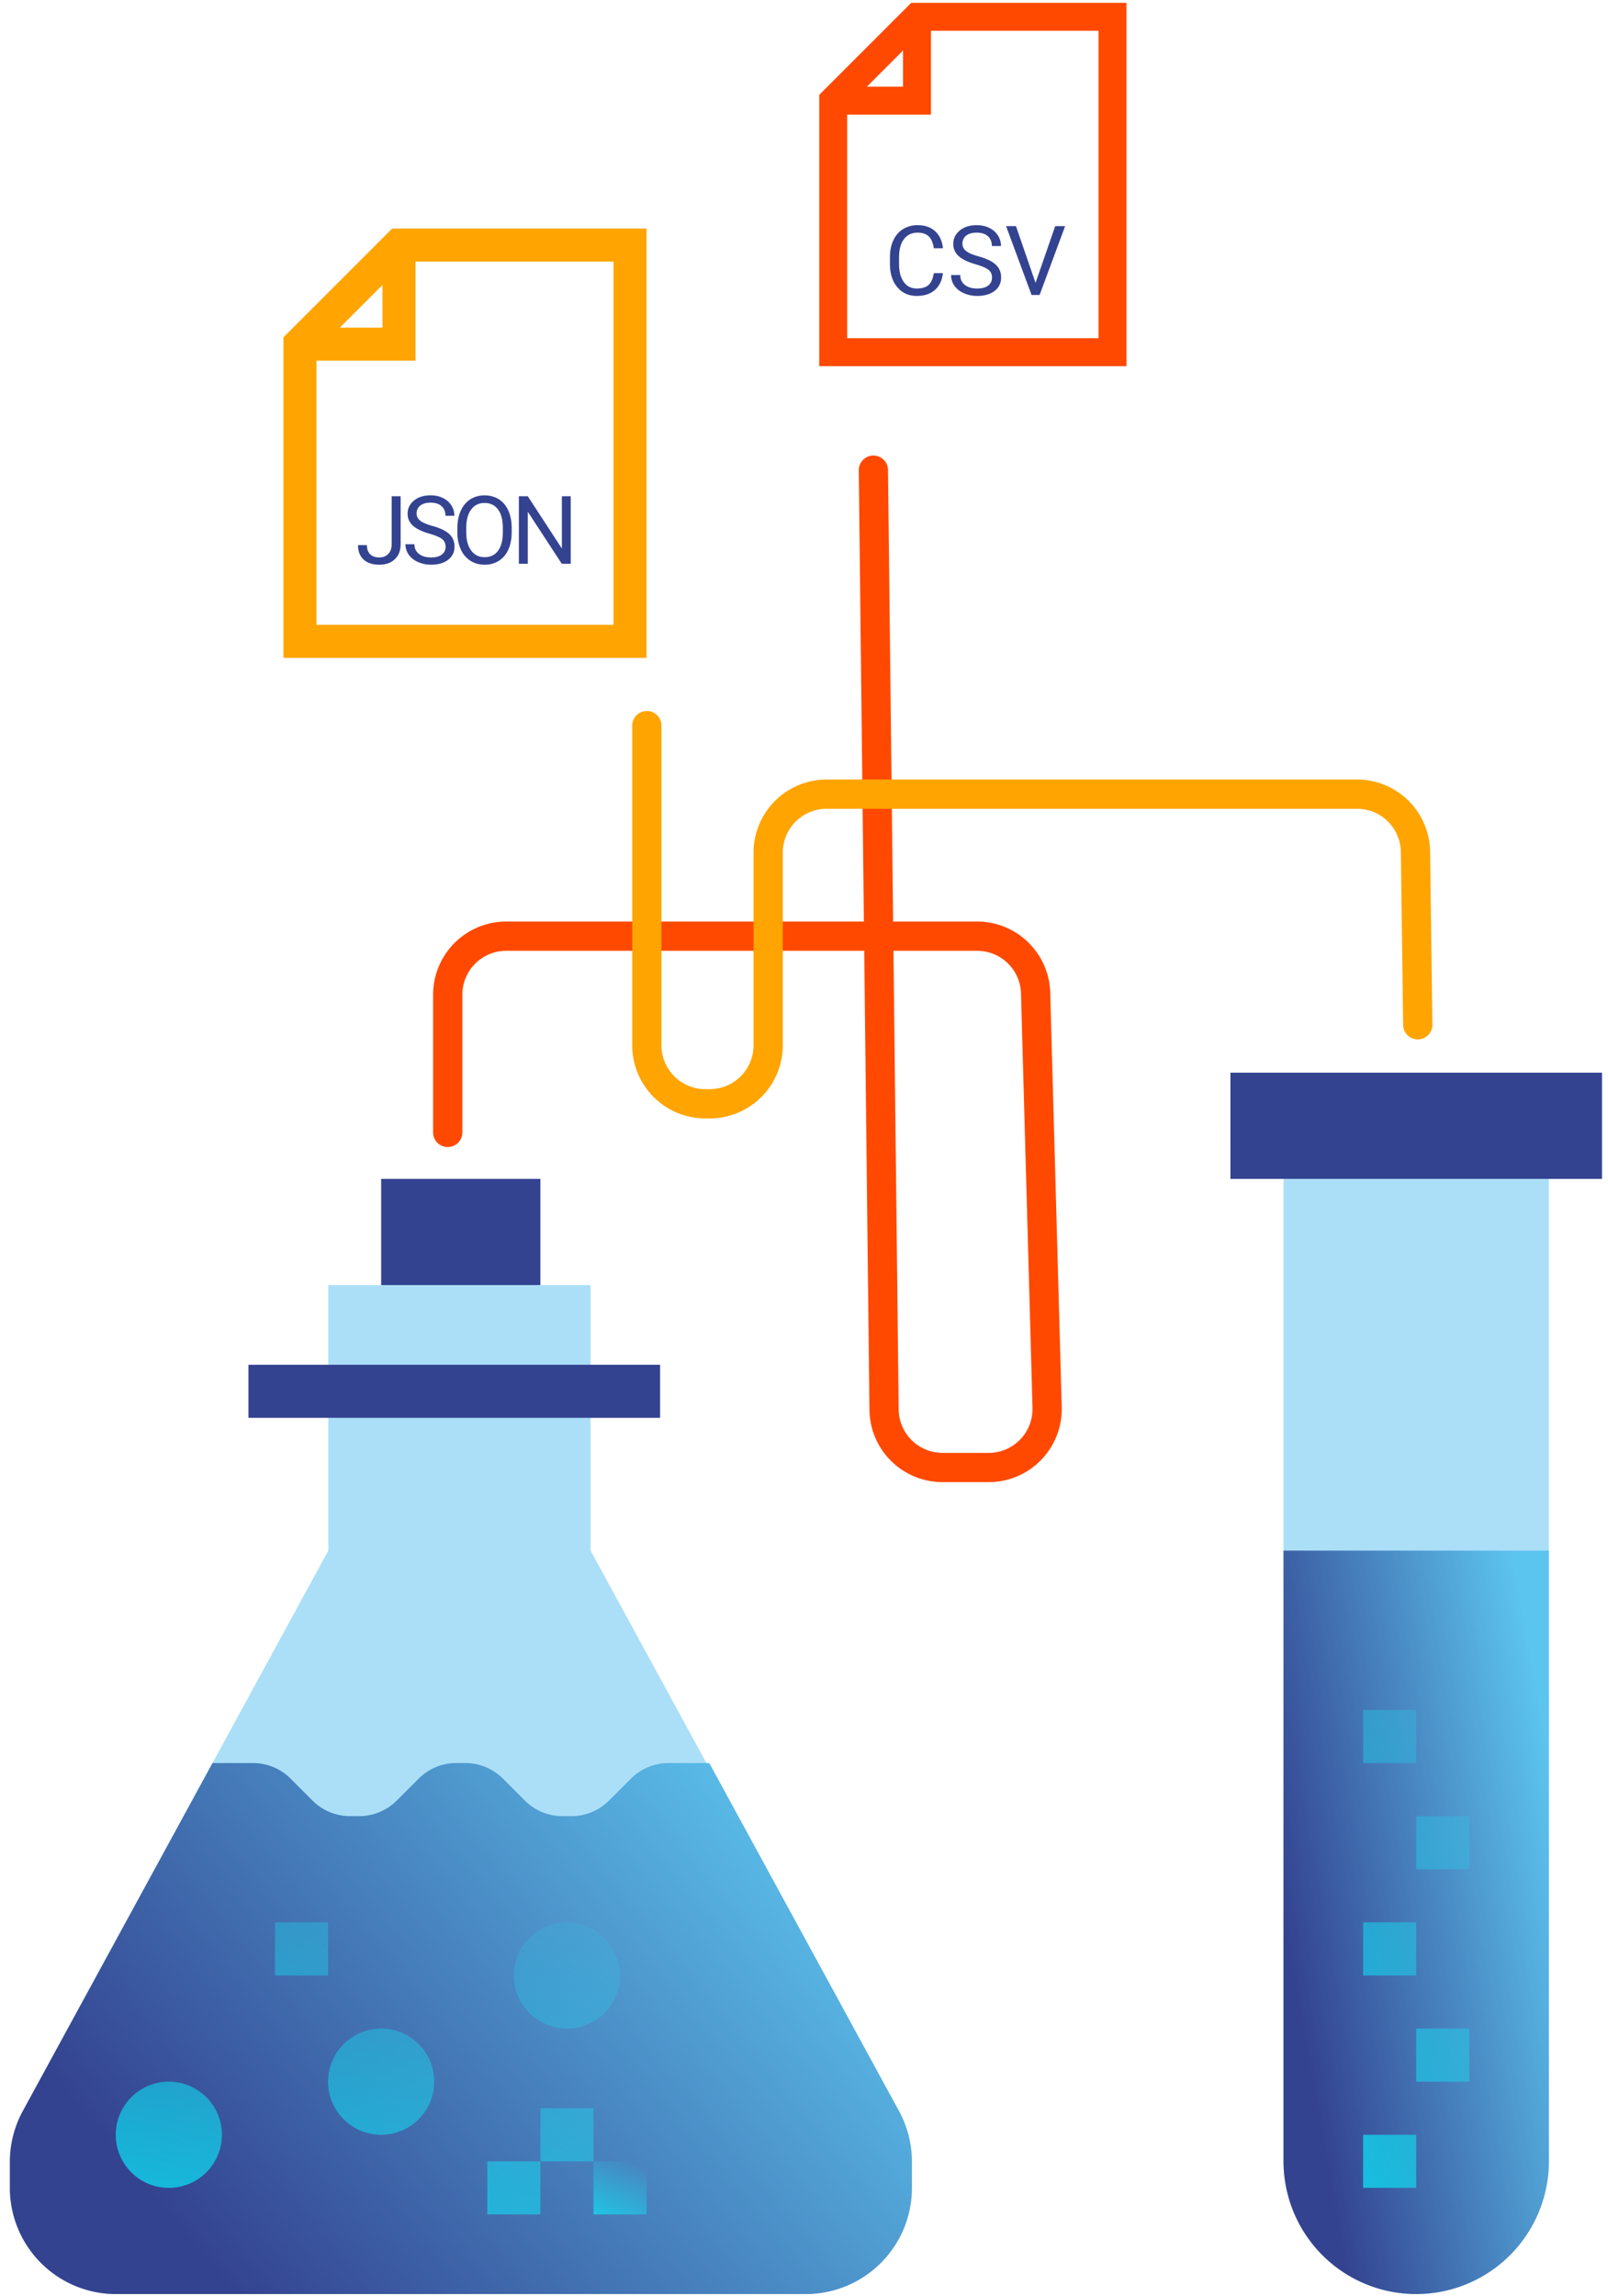 <svg xmlns="http://www.w3.org/2000/svg" width="110" height="157" viewBox="0 0 110 157">
    <defs>
        <linearGradient id="a" x1="89.923%" x2="0%" y1="5.386%" y2="50%">
            <stop offset="0%" stop-color="#5CC5EF"/>
            <stop offset="100%" stop-color="#344390"/>
        </linearGradient>
        <linearGradient id="b" x1="100%" x2="-16.786%" y1="-18.027%" y2="171.563%">
            <stop offset="0%" stop-color="#16F2FE" stop-opacity="0"/>
            <stop offset="100%" stop-color="#00F2FF"/>
        </linearGradient>
        <linearGradient id="c" x1="70.942%" x2="-16.786%" y1="0%" y2="171.563%">
            <stop offset="0%" stop-color="#16F2FE" stop-opacity="0"/>
            <stop offset="100%" stop-color="#00F2FF"/>
        </linearGradient>
    </defs>
    <g fill="none" fill-rule="evenodd">
        <path fill="#344390" d="M26.074 87.87v-7.262h10.893v7.262M84.171 73.346h25.418v7.262H84.17z"/>
        <path fill="#ABDFF8" d="M105.957 80.608H87.802v67.175a9.078 9.078 0 0 0 18.155 0V80.608z"/>
        <path fill="url(#a)" d="M96.224 124.748a9.078 9.078 0 0 0 9.077-9.078V73.913H87.146v41.757a9.078 9.078 0 0 0 9.078 9.078z" transform="translate(.656 32.113)"/>
        <path fill="#ABDFF8" d="M62.188 149.598v-1.779a7.27 7.27 0 0 0-.885-3.477l-20.901-38.317V87.87H22.459v18.155L1.56 144.342a7.276 7.276 0 0 0-.886 3.477v1.78a7.263 7.263 0 0 0 7.262 7.262h46.99a7.263 7.263 0 0 0 7.262-7.263z"/>
        <path fill="url(#a)" d="M61.728 117.486v-1.78a7.27 7.27 0 0 0-.885-3.476L47.864 88.437h-2.788c-.962 0-1.886.383-2.567 1.064l-1.503 1.503a3.632 3.632 0 0 1-2.568 1.064h-.622a3.632 3.632 0 0 1-2.567-1.064l-1.504-1.503a3.639 3.639 0 0 0-2.569-1.064h-.622c-.963 0-1.887.383-2.567 1.064l-1.504 1.503a3.639 3.639 0 0 1-2.569 1.064h-.622a3.632 3.632 0 0 1-2.568-1.064l-1.503-1.503a3.639 3.639 0 0 0-2.57-1.064h-2.77L.905 112.23a7.276 7.276 0 0 0-.886 3.476v1.78a7.263 7.263 0 0 0 7.262 7.262h47.186a7.263 7.263 0 0 0 7.262-7.262z" transform="translate(.656 32.113)"/>
        <path fill="url(#b)" d="M29.049 110.224a3.631 3.631 0 1 1-7.263 0 3.631 3.631 0 0 1 7.263 0zM41.757 102.961a3.631 3.631 0 1 1-7.262 0 3.631 3.631 0 0 1 7.262 0zM14.524 113.855a3.631 3.631 0 1 1-7.262 0 3.631 3.631 0 0 1 7.262 0z" transform="translate(.656 32.113)"/>
        <path fill="#344390" d="M16.996 93.317h28.16v3.63h-28.16z"/>
        <path fill="url(#c)" d="M39.942 115.67h3.63v3.631h-3.63z" transform="translate(.656 32.113)"/>
        <path fill="url(#b)" d="M36.31 112.039h3.632v3.631H36.31zM32.68 115.67h3.63v3.631h-3.63zM18.155 99.33h3.631v3.631h-3.63z" transform="translate(.656 32.113)"/>
        <g fill="url(#b)" transform="translate(93.249 116.919)">
            <path d="M0 29.049h3.631v3.63H0zM3.631 21.786h3.631v3.632h-3.63zM0 14.524h3.631v3.631H0zM3.631 7.262h3.631v3.631h-3.63zM0 0h3.631v3.631H0z"/>
        </g>
        <path stroke="#FF4900" stroke-linecap="round" stroke-width="2" d="M30.628 77.43v-9.417a4 4 0 0 1 4-4h32.219a4 4 0 0 1 3.998 3.89l.786 28.33a4 4 0 0 1-3.999 4.11h-3.155a4 4 0 0 1-4-3.954l-.73-64.24"/>
        <path stroke="#FFA400" stroke-linecap="round" stroke-width="2" d="M96.986 70.068l-.155-11.82a4 4 0 0 0-4-3.947H56.549a4 4 0 0 0-4 4v13.172a4 4 0 0 1-4 4h-.3a4 4 0 0 1-4-4V49.615"/>
        <g>
            <path fill="#FFA400" fill-rule="nonzero" d="M32.937 44.982h11.29V15.63H26.825l-7.435 7.435v21.917H32.937zm-6.773-25.498v2.92h-2.92l2.92-2.92zm-4.516 5.177h6.774v-6.773h13.547v24.836H21.648V24.661z"/>
            <path fill="#344390" d="M26.794 33.933h.612v3.27c0 .441-.133.787-.398 1.036-.266.25-.62.374-1.06.374-.46 0-.817-.117-1.073-.352-.256-.234-.383-.563-.383-.986h.608c0 .264.073.47.218.618.144.148.354.222.63.222.25 0 .454-.079.61-.237.155-.159.234-.38.236-.666v-3.28zm2.587 2.559c-.522-.15-.902-.335-1.14-.554a1.057 1.057 0 0 1-.357-.81c0-.363.146-.664.436-.902.291-.238.669-.357 1.134-.357.317 0 .6.062.848.184.249.123.441.292.577.508.137.215.205.451.205.707h-.612c0-.28-.089-.499-.266-.658-.178-.16-.429-.24-.752-.24-.3 0-.534.066-.702.199a.66.66 0 0 0-.253.55c0 .188.08.347.24.477.16.13.431.249.815.357.384.108.684.226.9.357.217.13.378.281.482.455.105.173.157.377.157.612 0 .374-.145.673-.437.899-.292.225-.682.337-1.17.337a2.17 2.17 0 0 1-.888-.182 1.494 1.494 0 0 1-.636-.5 1.219 1.219 0 0 1-.224-.72h.612c0 .28.103.5.31.662.206.162.481.242.826.242.321 0 .567-.065.739-.196a.639.639 0 0 0 .256-.536c0-.226-.079-.401-.237-.525-.159-.124-.446-.246-.863-.366zm5.622-.102c0 .453-.076.848-.228 1.185a1.73 1.73 0 0 1-.647.772 1.78 1.78 0 0 1-.977.266c-.363 0-.686-.089-.967-.268a1.77 1.77 0 0 1-.655-.764 2.74 2.74 0 0 1-.24-1.15V36.1c0-.444.078-.836.232-1.177.155-.34.373-.6.655-.782.282-.18.605-.27.969-.27.37 0 .696.089.978.267.282.179.5.438.652.777.152.34.228.734.228 1.185v.291zm-.606-.298c0-.547-.11-.967-.33-1.26-.22-.293-.527-.44-.922-.44-.385 0-.688.147-.909.44-.22.293-.334.699-.34 1.22v.338c0 .531.11.948.334 1.251.223.304.53.455.921.455.393 0 .698-.143.913-.43.216-.286.327-.696.333-1.231v-.343zm4.646 2.458h-.612l-2.325-3.558v3.558h-.612v-4.617h.612l2.331 3.574v-3.574h.606v4.617z"/>
        </g>
        <g>
            <path fill="#FF4900" fill-rule="nonzero" d="M67.508 25.035h9.554V.193H62.335l-6.293 6.293v18.549h11.465zm-5.733-21.58v2.47h-2.471l2.47-2.47zm-3.822 4.382h5.733V2.104H75.15v21.02H57.953V7.837z"/>
            <path fill="#344390" d="M64.504 18.676c-.059.498-.242.882-.552 1.153-.31.27-.72.406-1.233.406-.557 0-1.002-.2-1.338-.599-.335-.398-.502-.932-.502-1.6v-.453c0-.438.078-.823.234-1.155.156-.332.378-.586.665-.764a1.85 1.85 0 0 1 .996-.267c.5 0 .9.14 1.203.419.301.279.477.665.527 1.159h-.624c-.054-.375-.171-.647-.351-.815-.18-.168-.432-.252-.755-.252-.397 0-.708.146-.933.44-.226.293-.338.71-.338 1.251v.456c0 .511.106.917.32 1.22.213.301.512.452.896.452.345 0 .61-.078.794-.235.184-.156.306-.428.367-.816h.624zm2.234-.605c-.532-.153-.92-.341-1.162-.564a1.078 1.078 0 0 1-.364-.826c0-.371.148-.678.445-.92.296-.243.681-.364 1.156-.364.323 0 .611.062.865.187.253.125.45.298.588.518.14.22.209.46.209.721h-.624c0-.285-.09-.508-.272-.671-.181-.163-.437-.244-.766-.244-.307 0-.545.067-.717.202a.674.674 0 0 0-.257.561c0 .192.082.354.244.487.163.132.44.254.831.363.392.11.698.232.919.364.22.133.385.288.491.464.107.177.16.385.16.624a1.1 1.1 0 0 1-.446.917c-.297.23-.695.345-1.193.345-.323 0-.625-.062-.906-.186a1.524 1.524 0 0 1-.648-.51 1.243 1.243 0 0 1-.228-.734h.624c0 .285.105.51.316.675.21.164.49.247.842.247.328 0 .579-.067.753-.2a.651.651 0 0 0 .262-.547c0-.23-.08-.41-.242-.535-.162-.126-.455-.25-.88-.374zm4.1 1.274l1.346-3.883h.679l-1.746 4.708h-.55l-1.743-4.708h.676l1.339 3.883z"/>
        </g>
    </g>
</svg>
